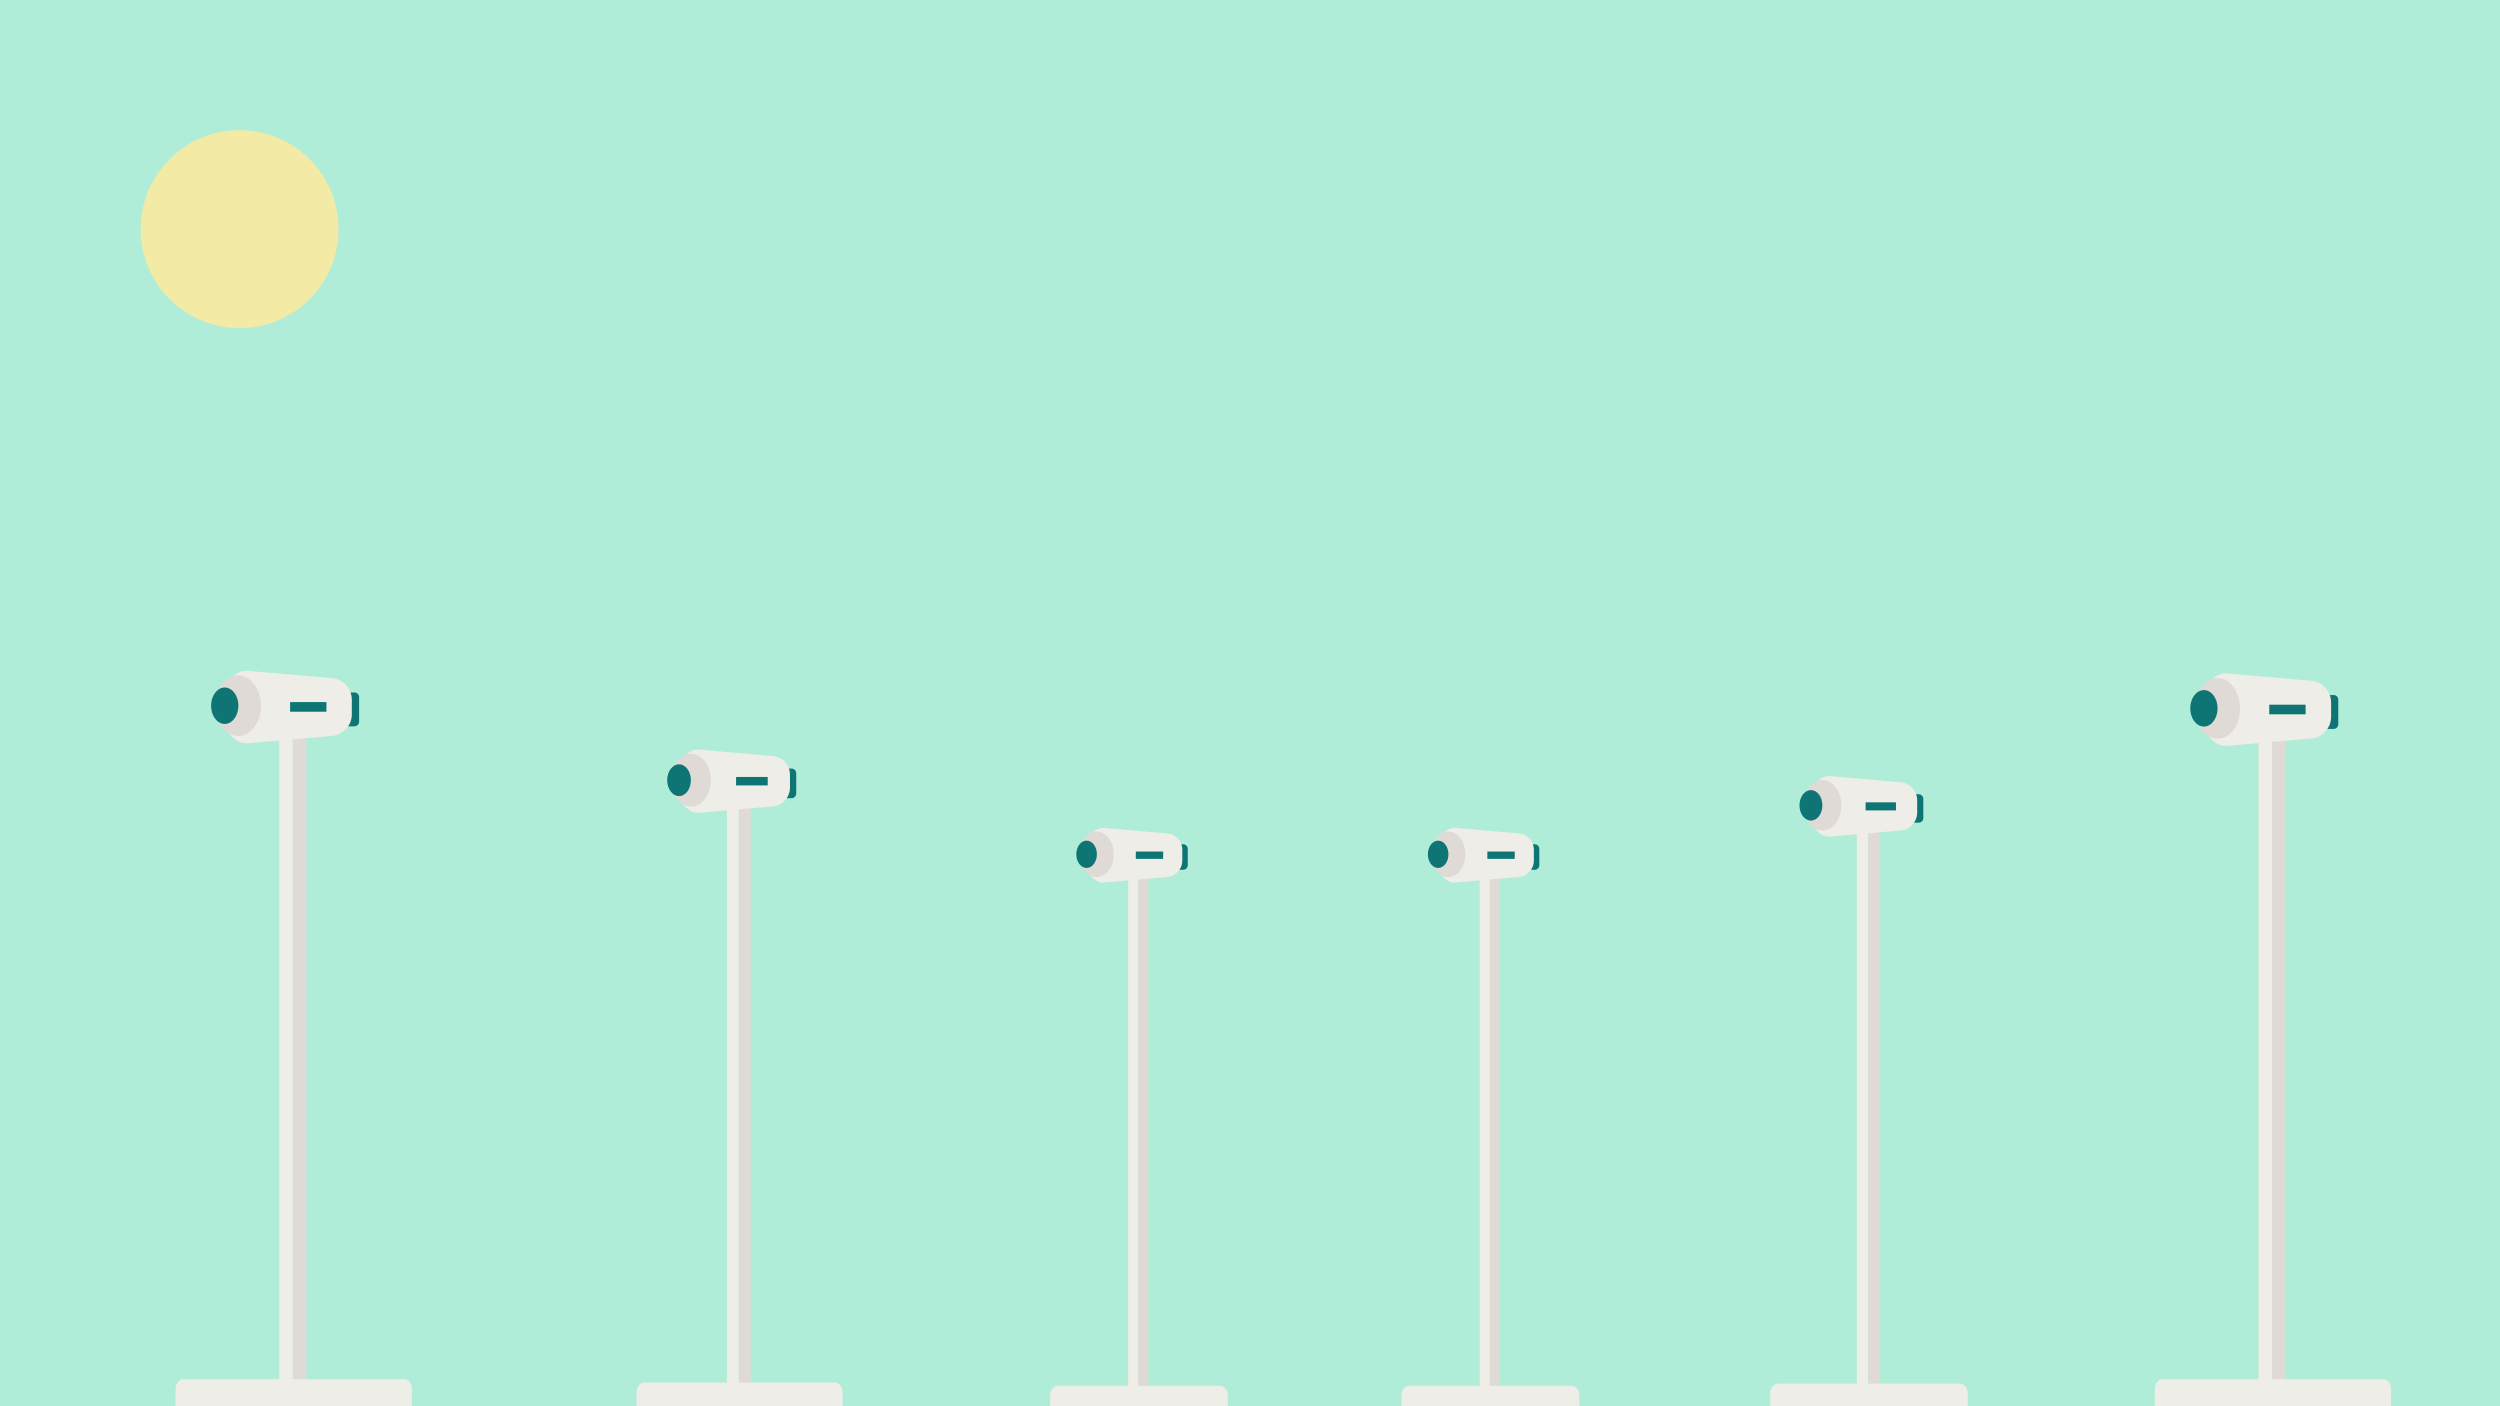 <?xml version="1.0" encoding="utf-8"?>
<!-- Generator: Adobe Illustrator 24.0.1, SVG Export Plug-In . SVG Version: 6.00 Build 0)  -->
<svg version="1.1" id="Layer_1" xmlns="http://www.w3.org/2000/svg" xmlns:xlink="http://www.w3.org/1999/xlink" x="0px" y="0px"
	 viewBox="0 0 1920 1080" style="enable-background:new 0 0 1920 1080;" xml:space="preserve">
<rect x="0" y="0" width="1920" height="1080" fill="#333333" stroke="none"/>
<style type="text/css">
	.st0{fill:#FEFDFC;}
	.st1{fill:#C23E43;}
	.st2{fill:#FBFDFE;}
	.st3{fill:#B0EDD9;}
	.st4{fill:#EEEDE7;}
	.st5{fill:#E0DAD7;}
	.st6{fill:#0E7474;}
	.st7{fill:#F3EAA5;}
</style>
<title>landskab</title>
<g id="baggrund">
	<path class="st0" d="M1613.2,657h9.2c0.8,0,1.4,0.6,1.4,1.4v5.2c0,0.8-0.6,1.4-1.4,1.4h-9.2c-0.8,0-1.4-0.6-1.4-1.4v-5.2
		C1611.8,657.6,1612.4,657,1613.2,657z"/>
	<polyline class="st0" points="1618.4,517 1621,658 1614.5,658 	"/>
	<path class="st1" d="M1618,538c-10.8-8.4-21.6,8.4-32.4,0v-19c10.8,8.4,21.6-8.4,32.4,0V538z"/>
	<path class="st2" d="M1606.8,536.2c-1.1,0.3-2.2,0.7-3.3,1.1v-19c1.1-0.4,2.2-0.8,3.3-1.1V536.2z"/>
	<path class="st2" d="M1618,527.4v2.2c-10.8-8.4-21.6,8.4-32.4,0v-2.2C1596.4,535.7,1607.2,519,1618,527.4z"/>
	<rect y="0" class="st3" width="1920" height="1080"/>
</g>
<g id="mill1">
	<rect x="214.5" y="525" class="st4" width="10.4" height="534.9"/>
	<rect x="224.9" y="525" class="st5" width="10.4" height="534.9"/>
	<path class="st4" d="M140.9,1059.2h169.4c3.3,0,6,3.3,6,7.5v13.4l0,0H134.9l0,0v-13.4C134.9,1062.5,137.6,1059.2,140.9,1059.2z"/>
</g>
<g id="engine1">
	<path class="st6" d="M254.2,531.8h18.1c1.9,0,3.5,1.6,3.5,3.5v19c0,1.9-1.6,3.5-3.5,3.5h-18.1c-1.9,0-3.5-1.6-3.5-3.5v-19
		C250.7,533.3,252.3,531.8,254.2,531.8z"/>
	<path class="st4" d="M253.5,565.3l-64.2,5.6c-10.9,0-19.5-14.5-19.5-25.4v-4.5c0-11.2,8.4-25.9,19.5-25.9l64.2,5.6
		c9.2,0,16.7,7.5,16.7,16.8v11.2C270.2,557.8,262.7,565.2,253.5,565.3z"/>
	<rect x="222.8" y="539.2" class="st6" width="27.9" height="7.4"/>
	<ellipse class="st5" cx="183" cy="542" rx="17.4" ry="23.3"/>
	<ellipse class="st6" cx="172.6" cy="542" rx="10.5" ry="14"/>
</g>
<g id="mill2">
	<rect x="558.3" y="596.2" class="st4" width="9.1" height="466.2"/>
	<rect x="567.4" y="596.2" class="st5" width="9.1" height="466.2"/>
	<path class="st4" d="M494.9,1061.8H641c3.3,0,6,3.3,6,7.5v10.7l0,0H488.9l0,0v-10.7C488.9,1065.2,491.5,1061.8,494.9,1061.8z"/>
</g>
<g id="engine2">
	<path class="st6" d="M593.1,590.3H608c1.9,0,3.5,1.6,3.5,3.5v15.7c0,1.9-1.6,3.5-3.5,3.5h-14.9c-1.9,0-3.5-1.6-3.5-3.5v-15.7
		C589.6,591.8,591.2,590.3,593.1,590.3z"/>
	<path class="st4" d="M592.1,619.4l-56,4.9c-9.5,0-17-12.7-17-22.2v-4c0-9.7,7.3-22.5,17-22.5l56,4.9c8.1,0,14.6,6.5,14.6,14.6v9.7
		C606.7,612.9,600.1,619.4,592.1,619.4z"/>
	<rect x="565.3" y="596.7" class="st6" width="24.3" height="6.5"/>
	<ellipse class="st5" cx="530.7" cy="599.2" rx="15.2" ry="20.3"/>
	<ellipse class="st6" cx="521.5" cy="599.2" rx="9.1" ry="12.2"/>
</g>
<g id="Mill3">
	<rect x="866.4" y="662.2" class="st4" width="7.8" height="402.6"/>
	<rect x="874.2" y="662.2" class="st5" width="7.8" height="402.6"/>
	<path class="st4" d="M812.4,1064.3H937c3.3,0,6,3.3,6,7.5c0,0,0,0,0,0v8.2l0,0H806.4l0,0v-8.2
		C806.4,1067.7,809.1,1064.3,812.4,1064.3L812.4,1064.3z"/>
</g>
<g id="engine3">
	<path class="st6" d="M896.8,648.4h11.9c1.9,0,3.5,1.6,3.5,3.5v12.6c0,1.9-1.6,3.5-3.5,3.5h-11.9c-1.9,0-3.5-1.6-3.5-3.5v-12.6
		C893.3,649.9,894.9,648.4,896.8,648.4z"/>
	<path class="st4" d="M895.4,673.6l-48.3,4.2c-8.2,0-14.7-10.9-14.7-19.1v-3.4c0-8.4,6.3-19.5,14.7-19.5l48.3,4.2
		c7,0,12.6,5.7,12.6,12.6v8.4C908,667.9,902.3,673.6,895.4,673.6z"/>
	<rect x="872.3" y="654" class="st6" width="21" height="5.6"/>
	<ellipse class="st5" cx="842.3" cy="656.1" rx="13.1" ry="17.5"/>
	<ellipse class="st6" cx="834.5" cy="656.1" rx="7.9" ry="10.5"/>
</g>
<g id="mill4">
	<rect x="1136.4" y="662.2" class="st4" width="7.8" height="402.6"/>
	<rect x="1144.2" y="662.2" class="st5" width="7.8" height="402.6"/>
	<path class="st4" d="M1082.4,1064.3H1207c3.3,0,6,3.3,6,7.5l0,0v8.2l0,0h-136.6l0,0v-8.2
		C1076.4,1067.7,1079.1,1064.3,1082.4,1064.3C1082.4,1064.3,1082.4,1064.3,1082.4,1064.3z"/>
</g>
<g id="engine4">
	<path class="st6" d="M1166.8,648.4h11.9c1.9,0,3.5,1.6,3.5,3.5v12.6c0,1.9-1.6,3.5-3.5,3.5h-11.9c-1.9,0-3.5-1.6-3.5-3.5v-12.6
		C1163.3,649.9,1164.9,648.4,1166.8,648.4z"/>
	<path class="st4" d="M1165.4,673.6l-48.3,4.2c-8.2,0-14.7-10.9-14.7-19.1v-3.4c0-8.4,6.3-19.5,14.7-19.5l48.3,4.2
		c7,0,12.6,5.7,12.6,12.6v8.4C1178,667.9,1172.3,673.6,1165.4,673.6z"/>
	<rect x="1142.3" y="654" class="st6" width="21" height="5.6"/>
	<ellipse class="st5" cx="1112.3" cy="656.1" rx="13.1" ry="17.5"/>
	<ellipse class="st6" cx="1104.5" cy="656.1" rx="7.9" ry="10.5"/>
</g>
<g id="mill5">
	<rect x="1426.1" y="616.2" class="st4" width="8.7" height="447"/>
	<rect x="1434.8" y="616.2" class="st5" width="8.7" height="447"/>
	<path class="st4" d="M1365.6,1062.6h139.6c3.3,0,6,3.3,6,7.5v10l0,0h-151.6l0,0v-10C1359.6,1065.9,1362.2,1062.6,1365.6,1062.6
		L1365.6,1062.6z"/>
</g>
<g id="engine5">
	<path class="st6" d="M1459.6,610h14c1.9,0,3.5,1.6,3.5,3.5v14.8c0,1.9-1.6,3.5-3.5,3.5h-14c-1.9,0-3.5-1.6-3.5-3.5v-14.8
		C1456.1,611.5,1457.7,610,1459.6,610z"/>
	<path class="st4" d="M1458.4,637.9l-53.6,4.7c-9.1,0-16.3-12.1-16.3-21.2v-3.8c0-9.3,7-21.6,16.3-21.6l53.6,4.7c7.7,0,14,6.3,14,14
		v9.3C1472.4,631.7,1466.2,637.9,1458.4,637.9z"/>
	<rect x="1432.8" y="616.2" class="st6" width="23.3" height="6.2"/>
	<ellipse class="st5" cx="1399.6" cy="618.5" rx="14.6" ry="19.4"/>
	<ellipse class="st6" cx="1390.8" cy="618.5" rx="8.8" ry="11.7"/>
</g>
<g id="mill6">
	<rect x="1734.5" y="525" class="st4" width="10.4" height="534.9"/>
	<rect x="1744.9" y="525" class="st5" width="10.4" height="534.9"/>
	<path class="st4" d="M1660.9,1059.2h169.4c3.3,0,6,3.3,6,7.5v13.4l0,0h-181.4l0,0v-13.4C1654.9,1062.5,1657.6,1059.2,1660.9,1059.2
		z"/>
</g>
<g id="engine6">
	<path class="st6" d="M1774.2,533.8h18.1c1.9,0,3.5,1.6,3.5,3.5v19c0,1.9-1.6,3.5-3.5,3.5h-18.1c-1.9,0-3.5-1.6-3.5-3.5v-19
		C1770.7,535.3,1772.3,533.8,1774.2,533.8z"/>
	<path class="st4" d="M1773.5,567.3l-64.2,5.6c-10.9,0-19.5-14.5-19.5-25.4v-4.5c0-11.2,8.4-25.9,19.5-25.9l64.2,5.6
		c9.2,0,16.7,7.5,16.8,16.8v11.2C1790.2,559.8,1782.7,567.2,1773.5,567.3z"/>
	<rect x="1742.8" y="541.2" class="st6" width="27.9" height="7.4"/>
	<ellipse class="st5" cx="1703" cy="544" rx="17.4" ry="23.3"/>
	<ellipse class="st6" cx="1692.6" cy="544" rx="10.5" ry="14"/>
</g>
<g id="sol">
	<circle class="st7" cx="184" cy="176" r="76"/>
</g>
</svg>

